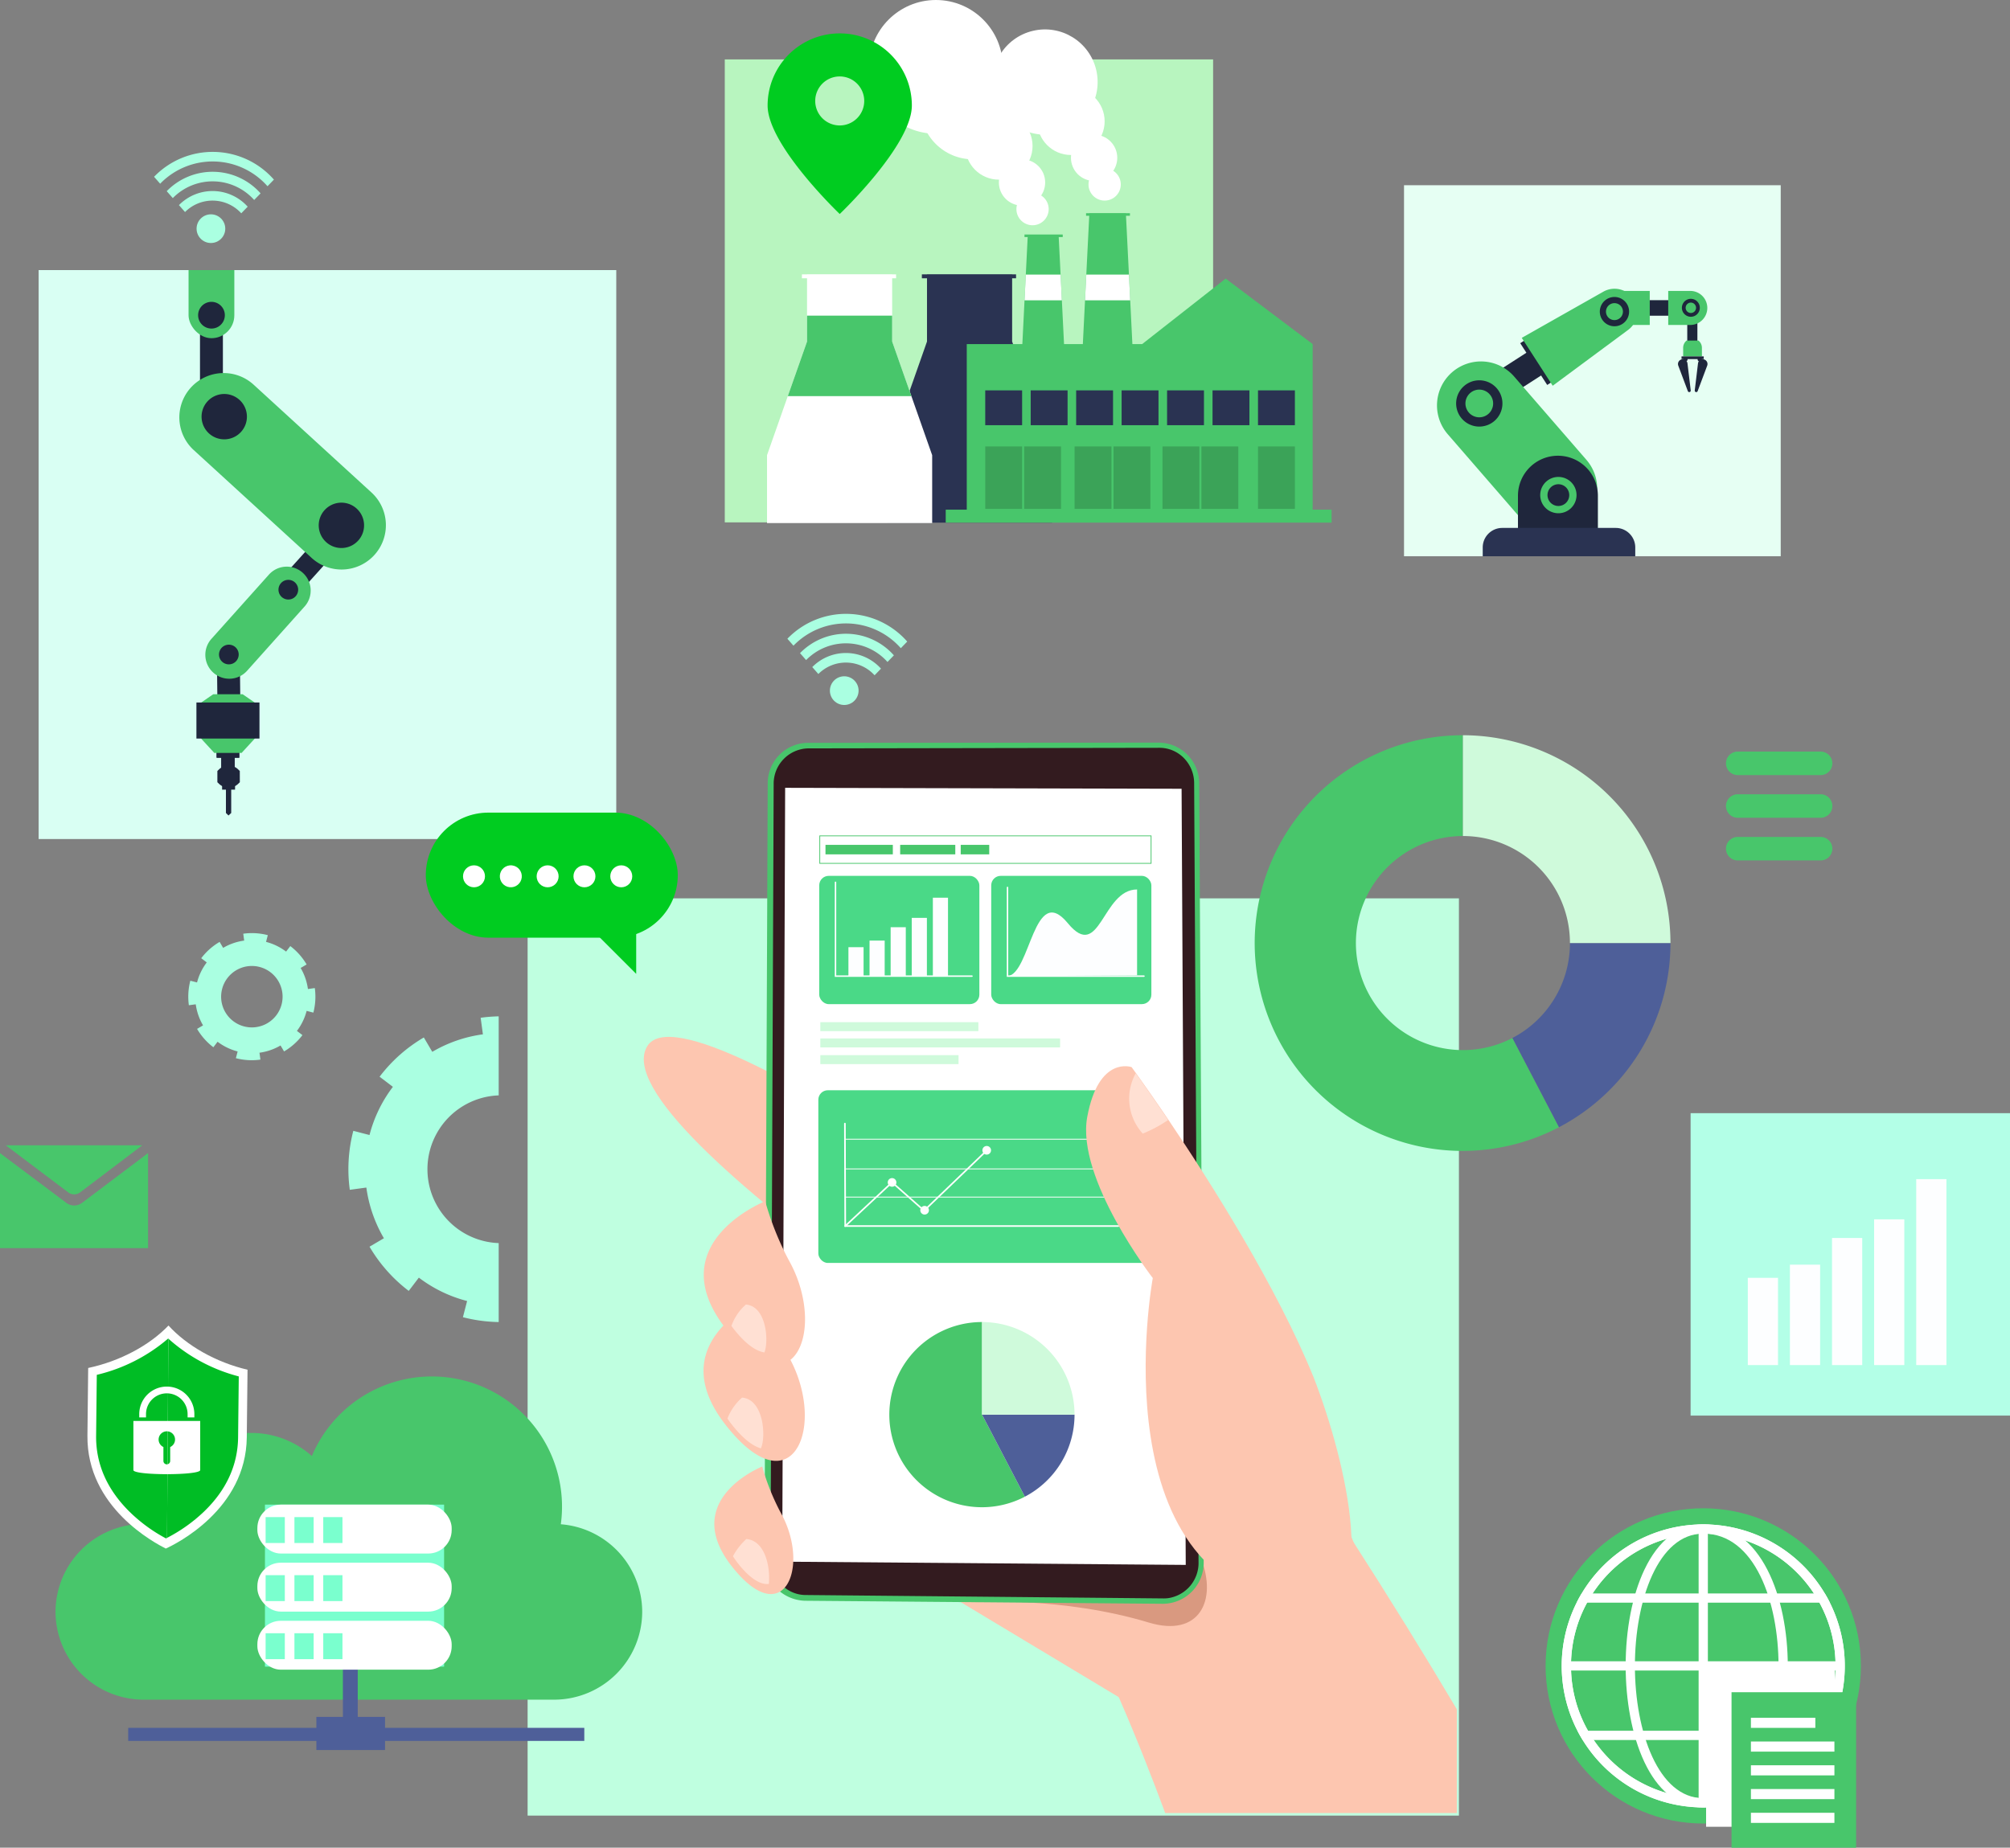<svg xmlns="http://www.w3.org/2000/svg" xmlns:xlink="http://www.w3.org/1999/xlink" width="564.468" height="519" viewBox="0 0 564.468 519">
  <rect x="0" y="0" width="564.468" height="519" fill="#808080" stroke="none"/>
  <defs>
    <clipPath id="clip-path">
      <rect id="Rectángulo_36617" data-name="Rectángulo 36617" width="260.48" height="333.383" fill="none"/>
    </clipPath>
    <clipPath id="clip-path-2">
      <rect id="Rectángulo_36625" data-name="Rectángulo 36625" width="105.79" height="104.215" fill="#e6fff3"/>
    </clipPath>
    <clipPath id="clip-path-3">
      <rect id="Rectángulo_36671" data-name="Rectángulo 36671" width="162.221" height="159.805" fill="none"/>
    </clipPath>
  </defs>
  <g id="Grupo_93863" data-name="Grupo 93863" transform="translate(-3529.792 -276.34)">
    <g id="Grupo_93985" data-name="Grupo 93985" transform="translate(3677.961 452.229)">
      <rect id="Rectángulo_36602" data-name="Rectángulo 36602" width="261.539" height="257.645" transform="translate(0 76.45)" fill="#bfffe0"/>
      <g id="Grupo_93984" data-name="Grupo 93984" transform="translate(0.464)">
        <g id="Grupo_93983" data-name="Grupo 93983" clip-path="url(#clip-path)">
          <g id="Grupo_93982" data-name="Grupo 93982" transform="translate(32.161 32.708)">
            <g id="Grupo_93981" data-name="Grupo 93981">
              <g id="Grupo_93968" data-name="Grupo 93968" transform="translate(38.832 124.887)">
                <g id="Grupo_93966" data-name="Grupo 93966">
                  <path id="Trazado_150420" data-name="Trazado 150420" d="M3903.691,673.605l33.354,83.093c-3.961,25.115-40.686,36-66.491,31.605l-93.194-56.04C3747.7,715.086,3817.62,582.047,3903.691,673.605Z" transform="translate(-3770.428 -641.728)" fill="#fdc6b0"/>
                </g>
                <path id="Trazado_150421" data-name="Trazado 150421" d="M3938.758,749.466c87.7,136.4,114.436,218.191,153.738,336.93,7.03,21.912-115.245,87.718-124.72,57.748-23.255-128.77-61.037-278.068-97.394-357.215Z" transform="translate(-3779.156 -651.134)" fill="#fdc6b0"/>
                <g id="Grupo_93967" data-name="Grupo 93967" transform="translate(48.779 75.017)">
                  <path id="Trazado_150422" data-name="Trazado 150422" d="M3829.5,765.449s24.3-1.594,48.586,5.731c14.175,4.275,19.322-6.212,14.641-18.054-7.324-18.525-28.973-34.928-49.956-27.283C3824.318,732.565,3818.335,760.064,3829.5,765.449Z" transform="translate(-3823.874 -723.921)" fill="#d99980"/>
                </g>
              </g>
              <path id="Trazado_150423" data-name="Trazado 150423" d="M3880.68,683.376S3741.237,577.6,3728.845,598.087c-14.194,23.464,133.125,114.552,133.125,114.552Z" transform="translate(-3727.881 -512.8)" fill="#fdc6b0"/>
              <g id="Grupo_93978" data-name="Grupo 93978" transform="translate(33.899)">
                <g id="Grupo_93976" data-name="Grupo 93976">
                  <g id="Grupo_93975" data-name="Grupo 93975">
                    <path id="Trazado_150424" data-name="Trazado 150424" d="M3876.961,746.783l-100.62-.851a11.7,11.7,0,0,1-11.318-11.982l.905-217.538a11.365,11.365,0,0,1,11.2-11.458l98.667-.061a11.443,11.443,0,0,1,11.306,11.5l1.259,218.549A11.513,11.513,0,0,1,3876.961,746.783Z" transform="translate(-3765.023 -504.893)" fill="#48c66b"/>
                    <path id="Trazado_150425" data-name="Trazado 150425" d="M3878.517,745.342a9.645,9.645,0,0,1-1.271.072l-100.589-.956c-5.4-.052-9.794-4.757-9.771-10.483l.875-217.3a9.912,9.912,0,0,1,9.665-10.029l98.661-.162c.154,0,.311,0,.464.01a9.59,9.59,0,0,1,6.531,3,10.072,10.072,0,0,1,2.762,6.925l1.234,218.771A9.99,9.99,0,0,1,3878.517,745.342Z" transform="translate(-3765.185 -505.032)" fill="#331b1f"/>
                    <path id="Trazado_150426" data-name="Trazado 150426" d="M3882.632,519.066l1.168,218.009-113.319-.91L3771.3,518.8Z" transform="translate(-3765.5 -506.107)" fill="#fff"/>
                    <g id="Grupo_93969" data-name="Grupo 93969" transform="translate(15.119 97.646)">
                      <rect id="Rectángulo_36603" data-name="Rectángulo 36603" width="93.526" height="48.506" rx="2.661" fill="#4ad987"/>
                      <path id="Trazado_150427" data-name="Trazado 150427" d="M3866.565,627.047h-76.7a.113.113,0,1,1,0-.226h76.7a.113.113,0,1,1,0,.226Z" transform="translate(-3782.3 -613.184)" fill="#fff"/>
                      <path id="Trazado_150428" data-name="Trazado 150428" d="M3866.565,644.863h-76.7a.113.113,0,1,1,0-.226h76.7a.113.113,0,1,1,0,.226Z" transform="translate(-3782.3 -614.74)" fill="#fff"/>
                      <path id="Trazado_150429" data-name="Trazado 150429" d="M3866.565,636.186h-76.7a.113.113,0,1,1,0-.225h76.7a.113.113,0,1,1,0,.225Z" transform="translate(-3782.3 -613.982)" fill="#fff"/>
                      <path id="Trazado_150430" data-name="Trazado 150430" d="M3866.545,651.12h-76.93l-.1-29a.227.227,0,0,1,.225-.227h0a.225.225,0,0,1,.225.225l.1,28.547h76.48a.226.226,0,1,1,0,.452Z" transform="translate(-3782.28 -612.754)" fill="#fff"/>
                      <path id="Trazado_150431" data-name="Trazado 150431" d="M3829.434,630.217l-17.449,16.772-8.993-7.955-13.3,12.422a.226.226,0,0,0,.309.33l13-12.141,9,7.959,17.437-16.76Z" transform="translate(-3782.289 -613.481)" fill="#fff"/>
                      <path id="Trazado_150432" data-name="Trazado 150432" d="M3805.37,640.128a1.211,1.211,0,1,1-1.211-1.211A1.211,1.211,0,0,1,3805.37,640.128Z" transform="translate(-3783.453 -614.241)" fill="#fff"/>
                      <path id="Trazado_150433" data-name="Trazado 150433" d="M3815.384,648.688a1.211,1.211,0,1,1-1.211-1.211A1.211,1.211,0,0,1,3815.384,648.688Z" transform="translate(-3784.327 -614.988)" fill="#fff"/>
                      <path id="Trazado_150434" data-name="Trazado 150434" d="M3834.494,630.241a1.211,1.211,0,1,1-1.21-1.211A1.211,1.211,0,0,1,3834.494,630.241Z" transform="translate(-3785.996 -613.377)" fill="#fff"/>
                    </g>
                    <g id="Grupo_93970" data-name="Grupo 93970" transform="translate(15.37 37.421)">
                      <rect id="Rectángulo_36604" data-name="Rectángulo 36604" width="44.972" height="36.033" rx="2.661" fill="#4ad987"/>
                      <path id="Trazado_150435" data-name="Trazado 150435" d="M3825.17,574.424h-38.523V547.863a.2.2,0,1,1,.41,0v26.15h38.113a.205.205,0,1,1,0,.411Z" transform="translate(-3782.281 -546.048)" fill="#fdfeff"/>
                      <rect id="Rectángulo_36605" data-name="Rectángulo 36605" width="4.253" height="8.133" transform="translate(8.201 20.038)" fill="#fdfeff"/>
                      <rect id="Rectángulo_36606" data-name="Rectángulo 36606" width="4.253" height="9.986" transform="translate(14.129 18.185)" fill="#fdfeff"/>
                      <rect id="Rectángulo_36607" data-name="Rectángulo 36607" width="4.253" height="13.744" transform="translate(20.057 14.427)" fill="#fdfeff"/>
                      <rect id="Rectángulo_36608" data-name="Rectángulo 36608" width="4.253" height="16.369" transform="translate(25.985 11.802)" fill="#fdfeff"/>
                      <rect id="Rectángulo_36609" data-name="Rectángulo 36609" width="4.253" height="22.032" transform="translate(31.913 6.14)" fill="#fdfeff"/>
                    </g>
                    <g id="Grupo_93972" data-name="Grupo 93972" transform="translate(63.673 37.421)">
                      <g id="Grupo_93971" data-name="Grupo 93971">
                        <rect id="Rectángulo_36610" data-name="Rectángulo 36610" width="44.972" height="36.033" rx="2.661" fill="#4ad987"/>
                        <path id="Trazado_150436" data-name="Trazado 150436" d="M3878.094,574.562h-38.524v-25.12a.205.205,0,0,1,.411,0v24.709h38.113a.205.205,0,0,1,0,.411Z" transform="translate(-3835.205 -546.186)" fill="#fdfeff"/>
                      </g>
                      <path id="Trazado_150437" data-name="Trazado 150437" d="M3839.8,574.431c6.454-.562,7.353-26.51,16.927-14.877,9.1,11.053,9.575-9.471,19.458-9.471V574.2Z" transform="translate(-3835.224 -546.259)" fill="#fdfeff"/>
                    </g>
                    <g id="Grupo_93973" data-name="Grupo 93973" transform="translate(15.415 26.077)">
                      <path id="Trazado_150438" data-name="Trazado 150438" d="M3875.174,541.41h-93.262v-7.945h93.262Zm-93.039-.224h92.814v-7.5h-92.814Z" transform="translate(-3781.912 -533.465)" fill="#48c66b"/>
                      <rect id="Rectángulo_36611" data-name="Rectángulo 36611" width="15.481" height="2.669" transform="translate(22.685 2.638)" fill="#48c66b"/>
                      <rect id="Rectángulo_36612" data-name="Rectángulo 36612" width="8.007" height="2.669" transform="translate(39.691 2.638)" fill="#48c66b"/>
                      <rect id="Rectángulo_36613" data-name="Rectángulo 36613" width="18.913" height="2.669" transform="translate(1.713 2.638)" fill="#48c66b"/>
                    </g>
                    <g id="Grupo_93974" data-name="Grupo 93974" transform="translate(15.679 78.521)">
                      <rect id="Rectángulo_36614" data-name="Rectángulo 36614" width="44.384" height="2.517" fill="#cffadb"/>
                      <rect id="Rectángulo_36615" data-name="Rectángulo 36615" width="38.817" height="2.517" transform="translate(0 9.266)" fill="#cffadb"/>
                      <rect id="Rectángulo_36616" data-name="Rectángulo 36616" width="67.338" height="2.517" transform="translate(0 4.576)" fill="#cffadb"/>
                    </g>
                  </g>
                </g>
                <g id="Grupo_93977" data-name="Grupo 93977" transform="translate(35.052 162.75)">
                  <path id="Trazado_150439" data-name="Trazado 150439" d="M3829.476,683.214h-.039a26.009,26.009,0,1,0,12.063,49.054l-12.024-23.045Z" transform="translate(-3803.428 -683.213)" fill="#48c66b"/>
                  <path id="Trazado_150440" data-name="Trazado 150440" d="M3843.992,734.755a26,26,0,0,0,13.946-23.045h-25.97Z" transform="translate(-3805.92 -685.701)" fill="#4e5f99"/>
                  <path id="Trazado_150441" data-name="Trazado 150441" d="M3831.968,683.214v26.008h25.97A26.009,26.009,0,0,0,3831.968,683.214Z" transform="translate(-3805.92 -683.213)" fill="#cffadb"/>
                </g>
              </g>
              <path id="Trazado_150442" data-name="Trazado 150442" d="M3926.817,756.331c-60.415-4.154-44.109-92.344-44.109-92.344s-21.615-27.93-18.408-45.264,12.459-13.987,12.459-13.987.513.7,1.447,2c1.753,2.451,5,7.048,9.1,13.111,11.667,17.287,30.187,46.5,40.583,72.056C3937.422,716.418,3946.548,757.682,3926.817,756.331Z" transform="translate(-3739.764 -513.588)" fill="#fdc6b0"/>
              <path id="Trazado_150443" data-name="Trazado 150443" d="M3888.174,619.774a37.15,37.15,0,0,1-7.127,3.826,14.6,14.6,0,0,1-1.971-16.938C3880.829,609.114,3884.08,613.711,3888.174,619.774Z" transform="translate(-3740.92 -513.779)" fill="#ffe0d3"/>
              <g id="Grupo_93979" data-name="Grupo 93979" transform="translate(16.78 155.826)">
                <path id="Trazado_150444" data-name="Trazado 150444" d="M3764.328,721.195c-3.318-.958-7.32-3.957-11.841-9.727q-.958-1.223-1.745-2.4c-15.077-22.4,12.774-33.441,12.774-33.441a84.124,84.124,0,0,0,6.584,16.493C3778.448,706.867,3774.8,724.224,3764.328,721.195Z" transform="translate(-3746.266 -675.626)" fill="#fdc6b0"/>
                <path id="Trazado_150445" data-name="Trazado 150445" d="M3763.012,720.729c-2.292-.663-5.058-2.735-8.183-6.722q-.661-.846-1.206-1.659a15.211,15.211,0,0,1,4.1-5.881C3763.87,706.968,3764.5,717.593,3763.012,720.729Z" transform="translate(-3746.909 -678.319)" fill="#ffe0d3"/>
              </g>
              <g id="Grupo_93980" data-name="Grupo 93980" transform="translate(19.812 203.34)">
                <path id="Trazado_150446" data-name="Trazado 150446" d="M3766.144,763.462c-2.961.377-6.966-1.772-11.706-7.823a29.9,29.9,0,0,1-1.878-2.673c-10.577-16.934,10.48-25.281,10.48-25.281a65.153,65.153,0,0,0,5.135,12.86C3773.978,750.806,3772.355,762.674,3766.144,763.462Z" transform="translate(-3749.589 -727.686)" fill="#fdc6b0"/>
                <path id="Trazado_150447" data-name="Trazado 150447" d="M3765.392,762.607c-2.2.28-5.167-1.313-8.683-5.8a22.152,22.152,0,0,1-1.393-1.983,18.488,18.488,0,0,1,3.761-4.829C3764.4,750.429,3765.866,757.957,3765.392,762.607Z" transform="translate(-3750.089 -729.634)" fill="#ffe0d3"/>
              </g>
              <path id="Trazado_150448" data-name="Trazado 150448" d="M3765.592,691.863c-3.533-.522-7.952-3.511-13.033-9.995-.316-.4-.614-.8-.9-1.193-16.919-23.2,11.931-34.643,11.931-34.643a83.982,83.982,0,0,0,6.584,16.488C3778.192,676.7,3775.143,693.283,3765.592,691.863Z" transform="translate(-3729.493 -517.216)" fill="#fdc6b0"/>
              <path id="Trazado_150449" data-name="Trazado 150449" d="M3764.117,691.281c-2.348-.347-5.286-2.334-8.664-6.644-.21-.266-.409-.531-.6-.794a14.126,14.126,0,0,1,4.061-6.016C3764.663,678.3,3765.391,687.978,3764.117,691.281Z" transform="translate(-3730.236 -519.992)" fill="#ffe0d3"/>
            </g>
          </g>
        </g>
      </g>
    </g>
    <g id="Grupo_93987" data-name="Grupo 93987" transform="translate(3750.913 448.768)">
      <circle id="Elipse_5291" data-name="Elipse 5291" cx="4.028" cy="4.028" r="4.028" transform="translate(11.939 17.536)" fill="#aaffe1"/>
      <g id="Grupo_93986" data-name="Grupo 93986" transform="translate(0 0)">
        <path id="Trazado_150450" data-name="Trazado 150450" d="M3773.776,474.2l-1.709-1.947a22.874,22.874,0,0,1,33.655.793l-1.8,1.861A20.519,20.519,0,0,0,3773.776,474.2Z" transform="translate(-3772.067 -465.263)" fill="#aaffe1"/>
        <path id="Trazado_150451" data-name="Trazado 150451" d="M3777.667,478.779l-1.71-1.947a17.987,17.987,0,0,1,26.36.615l-1.8,1.861A15.632,15.632,0,0,0,3777.667,478.779Z" transform="translate(-3772.406 -465.798)" fill="#aaffe1"/>
        <path id="Trazado_150452" data-name="Trazado 150452" d="M3781.433,483.208l-1.71-1.946a13.254,13.254,0,0,1,19.3.443l-1.8,1.86A10.9,10.9,0,0,0,3781.433,483.208Z" transform="translate(-3772.735 -466.315)" fill="#aaffe1"/>
      </g>
    </g>
    <g id="machine_Arm_02" data-name="machine Arm 02" transform="translate(3924.083 328.368)">
      <g id="Grupo_94002" data-name="Grupo 94002">
        <rect id="Rectángulo_36618" data-name="Rectángulo 36618" width="105.79" height="104.215" fill="#e6fff3"/>
        <g id="Grupo_94001" data-name="Grupo 94001" clip-path="url(#clip-path-2)">
          <g id="Grupo_94000" data-name="Grupo 94000" transform="translate(9.26 29.078)">
            <g id="Grupo_93989" data-name="Grupo 93989" transform="translate(67.677 5.394)">
              <rect id="Rectángulo_36619" data-name="Rectángulo 36619" width="2.846" height="13.185" transform="translate(2.605)" fill="#1f263c"/>
              <path id="Trazado_150453" data-name="Trazado 150453" d="M4051.993,381.152h-3.336a2.632,2.632,0,0,0-.968,2.046l.006,2.412,5.271-.01-.006-2.412A2.632,2.632,0,0,0,4051.993,381.152Z" transform="translate(-4046.239 -371.991)" fill="#48c66b"/>
              <path id="Trazado_150454" data-name="Trazado 150454" d="M4047.44,386.9h0a1.339,1.339,0,0,0-1.253,1.809l2.682,7.15a.419.419,0,0,0,.476.265h0a.42.42,0,0,0,.335-.463l-.912-7.582A1.338,1.338,0,0,0,4047.44,386.9Z" transform="translate(-4046.1 -372.493)" fill="#1f263c"/>
              <path id="Trazado_150455" data-name="Trazado 150455" d="M4053.5,386.9h0a1.339,1.339,0,0,1,1.253,1.809l-2.682,7.15a.419.419,0,0,1-.477.265h0a.421.421,0,0,1-.335-.463l.912-7.582A1.339,1.339,0,0,1,4053.5,386.9Z" transform="translate(-4046.551 -372.493)" fill="#1f263c"/>
              <g id="Grupo_93988" data-name="Grupo 93988" transform="translate(0.995 13.609)">
                <rect id="Rectángulo_36620" data-name="Rectángulo 36620" width="6.23" height="0.756" fill="#1f263c"/>
                <path id="Trazado_150456" data-name="Trazado 150456" d="M4048.932,386.882a.611.611,0,1,1-.611-.611A.611.611,0,0,1,4048.932,386.882Z" transform="translate(-4047.236 -386.047)" fill="#1f263c"/>
                <path id="Trazado_150457" data-name="Trazado 150457" d="M4053.354,386.882a.61.61,0,1,1-.61-.611A.61.61,0,0,1,4053.354,386.882Z" transform="translate(-4047.622 -386.047)" fill="#1f263c"/>
              </g>
            </g>
            <g id="Grupo_93991" data-name="Grupo 93991" transform="translate(46.179 0.614)">
              <rect id="Rectángulo_36621" data-name="Rectángulo 36621" width="13.57" height="4.366" transform="translate(11.918 2.596)" fill="#1f263c"/>
              <path id="Trazado_150458" data-name="Trazado 150458" d="M4036.116,375.436h-8.791a4.778,4.778,0,0,1-4.779-4.779h0a4.778,4.778,0,0,1,4.779-4.779h8.791Z" transform="translate(-4022.546 -365.878)" fill="#48c66b"/>
              <path id="Trazado_150459" data-name="Trazado 150459" d="M4049.3,375.436H4043.1v-9.558h6.194a4.779,4.779,0,0,1,4.78,4.779h0A4.779,4.779,0,0,1,4049.3,375.436Z" transform="translate(-4024.341 -365.878)" fill="#48c66b"/>
              <g id="Grupo_93990" data-name="Grupo 93990" transform="translate(22.592 2.218)">
                <path id="Trazado_150460" data-name="Trazado 150460" d="M4050.791,373.15a2.518,2.518,0,1,1,1.35-3.3A2.521,2.521,0,0,1,4050.791,373.15Zm-1.537-3.667a1.458,1.458,0,1,0,1.908.781A1.458,1.458,0,0,0,4049.254,369.483Z" transform="translate(-4047.299 -368.309)" fill="#1f263c"/>
              </g>
            </g>
            <g id="Grupo_93994" data-name="Grupo 93994" transform="translate(8.736)">
              <rect id="Rectángulo_36622" data-name="Rectángulo 36622" width="13.962" height="2.914" transform="translate(17.086 13.715) rotate(57.135)" fill="#1f263c"/>
              <path id="Trazado_150461" data-name="Trazado 150461" d="M3982.127,399.266h0a3.8,3.8,0,0,1,1.142-5.258l19.58-12.607,4.117,6.4-19.58,12.606A3.8,3.8,0,0,1,3982.127,399.266Z" transform="translate(-3981.521 -366.619)" fill="#1f263c"/>
              <g id="Grupo_93993" data-name="Grupo 93993" transform="translate(15.066)">
                <path id="Trazado_150462" data-name="Trazado 150462" d="M4006.718,392.454l21.183-15.686a6.411,6.411,0,0,0,1.561-8.643h0a6.41,6.41,0,0,0-8.531-2.089L3998.029,379Z" transform="translate(-3998.029 -365.205)" fill="#48c66b"/>
                <g id="Grupo_93992" data-name="Grupo 93992" transform="translate(21.922 2.315)">
                  <path id="Trazado_150463" data-name="Trazado 150463" d="M4028.4,375.3a4.112,4.112,0,1,1,1.209-5.689A4.117,4.117,0,0,1,4028.4,375.3Zm-3.537-5.446a2.381,2.381,0,1,0,3.294.7A2.383,2.383,0,0,0,4024.863,369.856Z" transform="translate(-4022.048 -367.741)" fill="#1f263c"/>
                </g>
              </g>
            </g>
            <g id="Grupo_93996" data-name="Grupo 93996" transform="translate(0 20.416)">
              <path id="Trazado_150464" data-name="Trazado 150464" d="M4012.681,432.653h0a12.352,12.352,0,0,1-17.425-1.24l-20.286-23.394a12.352,12.352,0,0,1,1.239-17.424h0a12.353,12.353,0,0,1,17.425,1.239l20.286,23.394A12.353,12.353,0,0,1,4012.681,432.653Z" transform="translate(-3971.949 -387.574)" fill="#48c66b"/>
              <g id="Grupo_93995" data-name="Grupo 93995" transform="translate(5.374 5.301)">
                <path id="Trazado_150465" data-name="Trazado 150465" d="M3980.08,394.972a6.5,6.5,0,1,0,9.173.653A6.5,6.5,0,0,0,3980.08,394.972Zm6.809,7.852a3.889,3.889,0,1,1,.39-5.486A3.89,3.89,0,0,1,3986.889,402.824Z" transform="translate(-3977.838 -393.381)" fill="#1f263c"/>
              </g>
            </g>
            <g id="Grupo_93999" data-name="Grupo 93999" transform="translate(5.804 46.905)">
              <g id="Grupo_93998" data-name="Grupo 93998" transform="translate(16.934)">
                <path id="Rectángulo_36623" data-name="Rectángulo 36623" d="M11.223,0h0A11.223,11.223,0,0,1,22.446,11.223v9.629a0,0,0,0,1,0,0H0a0,0,0,0,1,0,0V11.223A11.223,11.223,0,0,1,11.223,0Z" fill="#1f263c"/>
                <g id="Grupo_93997" data-name="Grupo 93997" transform="translate(6.244 5.955)">
                  <path id="Trazado_150466" data-name="Trazado 150466" d="M4005.465,424.37a5.1,5.1,0,1,0,7.2.512A5.1,5.1,0,0,0,4005.465,424.37Zm5.344,6.163a3.053,3.053,0,1,1,.307-4.307A3.053,3.053,0,0,1,4010.808,430.533Z" transform="translate(-4003.704 -423.121)" fill="#48c66b"/>
                </g>
              </g>
              <path id="Trazado_150467" data-name="Trazado 150467" d="M4028.858,450.3H3986.02v-6a5.484,5.484,0,0,1,5.484-5.484h31.869a5.484,5.484,0,0,1,5.484,5.484Z" transform="translate(-3978.982 -418.538)" fill="#2a3352"/>
              <rect id="Rectángulo_36624" data-name="Rectángulo 36624" width="56.845" height="11.48" transform="translate(0 28.249)" fill="#1f263c"/>
            </g>
          </g>
        </g>
      </g>
    </g>
    <g id="data_02" data-name="data 02" transform="translate(3882.155 482.858)">
      <g id="Grupo_94003" data-name="Grupo 94003" transform="translate(132.341 4.596)">
        <path id="Trazado_150468" data-name="Trazado 150468" d="M4087.443,514.252h-23.278a3.3,3.3,0,0,1-3.3-3.3h0a3.3,3.3,0,0,1,3.3-3.3h23.278a3.3,3.3,0,0,1,3.3,3.3h0A3.3,3.3,0,0,1,4087.443,514.252Z" transform="translate(-4060.865 -507.651)" fill="#48c66b"/>
        <path id="Trazado_150469" data-name="Trazado 150469" d="M4087.443,527.385h-23.278a3.3,3.3,0,0,1-3.3-3.3h0a3.3,3.3,0,0,1,3.3-3.3h23.278a3.3,3.3,0,0,1,3.3,3.3h0A3.3,3.3,0,0,1,4087.443,527.385Z" transform="translate(-4060.865 -508.798)" fill="#48c66b"/>
        <path id="Trazado_150470" data-name="Trazado 150470" d="M4087.443,540.518h-23.278a3.3,3.3,0,0,1-3.3-3.3h0a3.3,3.3,0,0,1,3.3-3.3h23.278a3.3,3.3,0,0,1,3.3,3.3h0A3.3,3.3,0,0,1,4087.443,540.518Z" transform="translate(-4060.865 -509.944)" fill="#48c66b"/>
      </g>
      <g id="Grupo_94004" data-name="Grupo 94004" transform="translate(0 0)">
        <path id="Trazado_150471" data-name="Trazado 150471" d="M4001.314,612.719a58.38,58.38,0,1,1-27.074-110.1h.089v28.313a30.063,30.063,0,1,0,13.907,56.723Z" transform="translate(-3915.864 -502.615)" fill="#48c66b"/>
        <path id="Trazado_150472" data-name="Trazado 150472" d="M4039.54,566.576a58.372,58.372,0,0,1-31.3,51.728l-13.078-25.068a30.061,30.061,0,0,0,16.154-26.66Z" transform="translate(-3922.788 -508.2)" fill="#4e5f99"/>
        <path id="Trazado_150473" data-name="Trazado 150473" d="M4038.209,560.991h-28.227a30.061,30.061,0,0,0-30.061-30.063V502.615A58.377,58.377,0,0,1,4038.209,560.991Z" transform="translate(-3921.457 -502.615)" fill="#cffadb"/>
      </g>
    </g>
    <g id="data" transform="translate(4004.564 589.02)">
      <rect id="Rectángulo_36626" data-name="Rectángulo 36626" width="89.696" height="84.946" fill="#b3ffe7"/>
      <rect id="Rectángulo_36627" data-name="Rectángulo 36627" width="8.482" height="24.51" transform="translate(16.066 46.247)" fill="#fdfeff"/>
      <rect id="Rectángulo_36628" data-name="Rectángulo 36628" width="8.482" height="28.206" transform="translate(27.89 42.551)" fill="#fdfeff"/>
      <rect id="Rectángulo_36629" data-name="Rectángulo 36629" width="8.482" height="35.701" transform="translate(39.713 35.056)" fill="#fdfeff"/>
      <rect id="Rectángulo_36630" data-name="Rectángulo 36630" width="8.482" height="40.937" transform="translate(51.536 29.82)" fill="#fdfeff"/>
      <rect id="Rectángulo_36631" data-name="Rectángulo 36631" width="8.482" height="52.231" transform="translate(63.36 18.526)" fill="#fdfeff"/>
    </g>
    <g id="world" transform="translate(3963.843 700.003)">
      <g id="Grupo_94008" data-name="Grupo 94008">
        <circle id="Elipse_5292" data-name="Elipse 5292" cx="44.272" cy="44.272" r="44.272" fill="#48c66b"/>
        <g id="Grupo_94007" data-name="Grupo 94007" transform="translate(4.524 4.524)">
          <g id="Grupo_94005" data-name="Grupo 94005" transform="translate(0 0.001)">
            <path id="Trazado_150474" data-name="Trazado 150474" d="M4085.626,767.481q-.664-1.327-1.425-2.6a39.762,39.762,0,0,0-33.75-19.393c-.129,0-.254,0-.382,0-.107,0-.214,0-.32,0a39.757,39.757,0,0,0-33.809,19.393q-.764,1.268-1.424,2.6a39.7,39.7,0,0,0,.232,35.974q.686,1.327,1.469,2.6a39.76,39.76,0,0,0,33.5,18.932c.116,0,.235,0,.35,0s.253,0,.382,0a39.75,39.75,0,0,0,33.47-18.932q.782-1.268,1.473-2.6a39.706,39.706,0,0,0,.232-35.974Zm-3.185,35.974q-.75,1.331-1.607,2.6a37.321,37.321,0,0,1-18.927,14.406h0a36.833,36.833,0,0,1-10.536,1.909c-.317.012-.638.021-.961.021-.113,0-.225,0-.339,0-.1,0-.2,0-.293,0-.335,0-.671-.009-1-.021a36.849,36.849,0,0,1-9.064-1.446,37.326,37.326,0,0,1-20.4-14.87q-.855-1.264-1.607-2.6a36.861,36.861,0,0,1-4.757-16.919c-.018-.43-.025-.863-.025-1.3s.006-.866.025-1.3a36.869,36.869,0,0,1,4.5-16.458q.728-1.332,1.562-2.6a37.08,37.08,0,0,1,29.771-16.776c.332-.012.668-.021,1-.021.1,0,.2,0,.293,0,.113,0,.225,0,.339,0,.323,0,.644.009.961.021a36.833,36.833,0,0,1,10.536,1.909h0a37.307,37.307,0,0,1,19.231,14.867q.833,1.262,1.562,2.6a36.882,36.882,0,0,1,4.5,16.458c.018.43.025.863.025,1.3s-.006.87-.025,1.3A36.859,36.859,0,0,1,4082.442,803.455Z" transform="translate(-4010.323 -745.49)" fill="#fff"/>
            <rect id="Rectángulo_36632" data-name="Rectángulo 36632" width="76.901" height="2.595" transform="translate(1.297 38.45)" fill="#fff"/>
            <path id="Trazado_150475" data-name="Trazado 150475" d="M4086.027,769.337h-71.109q.662-1.327,1.424-2.6H4084.6Q4085.362,768.009,4086.027,769.337Z" transform="translate(-4010.724 -747.345)" fill="#fff"/>
            <path id="Trazado_150476" data-name="Trazado 150476" d="M4085.818,809q-.691,1.327-1.473,2.6h-67.7q-.782-1.268-1.469-2.6Z" transform="translate(-4010.746 -751.035)" fill="#fff"/>
          </g>
          <g id="Grupo_94006" data-name="Grupo 94006">
            <path id="Trazado_150477" data-name="Trazado 150477" d="M4085.626,767.481q-.664-1.327-1.425-2.6a39.762,39.762,0,0,0-33.75-19.393c-.129,0-.254,0-.382,0-.107,0-.214,0-.32,0a39.757,39.757,0,0,0-33.809,19.393q-.764,1.268-1.424,2.6a39.7,39.7,0,0,0,.232,35.974q.686,1.327,1.469,2.6a39.76,39.76,0,0,0,33.5,18.932c.116,0,.235,0,.35,0s.253,0,.382,0a39.75,39.75,0,0,0,33.47-18.932q.782-1.268,1.473-2.6a39.706,39.706,0,0,0,.232-35.974Zm-3.185,35.974q-.75,1.331-1.607,2.6a37.321,37.321,0,0,1-18.927,14.406h0a36.833,36.833,0,0,1-10.536,1.909c-.317.012-.638.021-.961.021-.113,0-.225,0-.339,0-.1,0-.2,0-.293,0-.335,0-.671-.009-1-.021a36.849,36.849,0,0,1-9.064-1.446,37.326,37.326,0,0,1-20.4-14.87q-.855-1.264-1.607-2.6a36.861,36.861,0,0,1-4.757-16.919c-.018-.43-.025-.863-.025-1.3s.006-.866.025-1.3a36.869,36.869,0,0,1,4.5-16.458q.728-1.332,1.562-2.6a37.08,37.08,0,0,1,29.771-16.776c.332-.012.668-.021,1-.021.1,0,.2,0,.293,0,.113,0,.225,0,.339,0,.323,0,.644.009.961.021a36.833,36.833,0,0,1,10.536,1.909h0a37.307,37.307,0,0,1,19.231,14.867q.833,1.262,1.562,2.6a36.882,36.882,0,0,1,4.5,16.458c.018.43.025.863.025,1.3s-.006.87-.025,1.3A36.859,36.859,0,0,1,4082.442,803.455Z" transform="translate(-4010.323 -745.489)" fill="#fff"/>
            <rect id="Rectángulo_36633" data-name="Rectángulo 36633" width="2.596" height="76.901" transform="translate(38.45 1.298)" fill="#fff"/>
            <path id="Trazado_150478" data-name="Trazado 150478" d="M4030,785.237c0-10.261,1.864-19.847,5.248-26.991,3.953-8.346,9.673-12.757,16.541-12.757v2.595c-12.6,0-19.193,18.691-19.193,37.154s6.592,37.152,19.193,37.152v2.6C4036.819,824.985,4030,804.38,4030,785.237Z" transform="translate(-4012.041 -745.489)" fill="#fff"/>
            <path id="Trazado_150479" data-name="Trazado 150479" d="M4053.873,824.985v-2.6c14.527,0,21.144-19.259,21.144-37.152s-6.617-37.154-21.144-37.154v-2.595c16.311,0,23.74,20.6,23.74,39.748S4070.184,824.985,4053.873,824.985Z" transform="translate(-4014.125 -745.489)" fill="#fff"/>
          </g>
        </g>
      </g>
      <g id="Grupo_94011" data-name="Grupo 94011" transform="translate(45.075 44.626)">
        <g id="Grupo_94009" data-name="Grupo 94009">
          <path id="Trazado_150480" data-name="Trazado 150480" d="M4090.9,834.262h-36.149V789.428H4090.9Z" transform="translate(-4054.754 -789.428)" fill="#fff"/>
        </g>
        <g id="Grupo_94010" data-name="Grupo 94010" transform="translate(7.141 7.043)">
          <rect id="Rectángulo_36634" data-name="Rectángulo 36634" width="34.984" height="43.668" transform="translate(34.984 43.668) rotate(180)" fill="#48c66b"/>
          <rect id="Rectángulo_36635" data-name="Rectángulo 36635" width="18.096" height="2.84" transform="translate(23.538 10.009) rotate(180)" fill="#fff"/>
          <rect id="Rectángulo_36636" data-name="Rectángulo 36636" width="23.448" height="2.84" transform="translate(28.89 16.682) rotate(180)" fill="#fff"/>
          <rect id="Rectángulo_36637" data-name="Rectángulo 36637" width="23.448" height="2.84" transform="translate(28.89 23.355) rotate(180)" fill="#fff"/>
          <rect id="Rectángulo_36638" data-name="Rectángulo 36638" width="23.448" height="2.84" transform="translate(28.89 30.027) rotate(180)" fill="#fff"/>
          <rect id="Rectángulo_36639" data-name="Rectángulo 36639" width="23.448" height="2.84" transform="translate(28.89 36.7) rotate(180)" fill="#fff"/>
        </g>
      </g>
    </g>
    <g id="factory" transform="translate(3733.332 276.34)">
      <g id="Grupo_94018" data-name="Grupo 94018" transform="translate(0 16.685)">
        <rect id="Rectángulo_36640" data-name="Rectángulo 36640" width="137.136" height="130.043" fill="#b8f5bf"/>
        <g id="Grupo_94017" data-name="Grupo 94017" transform="translate(11.867 43.199)">
          <g id="Grupo_94012" data-name="Grupo 94012" transform="translate(33.689 17.179)">
            <path id="Trazado_150481" data-name="Trazado 150481" d="M3849.09,430.522V411.571l-11.233-31.924V360.854H3813.95v18.794l-11.233,31.924v18.951Z" transform="translate(-3802.717 -360.782)" fill="#2a3352"/>
            <rect id="Rectángulo_36641" data-name="Rectángulo 36641" width="26.451" height="1.104" transform="translate(9.793)" fill="#2a3352"/>
          </g>
          <g id="Grupo_94014" data-name="Grupo 94014" transform="translate(56.088)">
            <g id="Grupo_94013" data-name="Grupo 94013">
              <path id="Trazado_150482" data-name="Trazado 150482" d="M3924.4,427.731v-47.26l-24.432-18.4-23.447,18.4h-49.26v47.26Z" transform="translate(-3827.26 -343.709)" fill="#48c66b"/>
              <rect id="Rectángulo_36642" data-name="Rectángulo 36642" width="10.358" height="9.779" transform="translate(5.188 49.767)" fill="#2a3352"/>
              <rect id="Rectángulo_36643" data-name="Rectángulo 36643" width="10.358" height="9.779" transform="translate(17.955 49.767)" fill="#2a3352"/>
              <rect id="Rectángulo_36644" data-name="Rectángulo 36644" width="10.358" height="17.536" transform="translate(5.188 65.522)" fill="#3ba358"/>
              <rect id="Rectángulo_36645" data-name="Rectángulo 36645" width="10.358" height="17.536" transform="translate(16.116 65.522)" fill="#3ba358"/>
              <rect id="Rectángulo_36646" data-name="Rectángulo 36646" width="10.358" height="17.536" transform="translate(30.277 65.522)" fill="#3ba358"/>
              <rect id="Rectángulo_36647" data-name="Rectángulo 36647" width="10.358" height="17.536" transform="translate(41.205 65.522)" fill="#3ba358"/>
              <rect id="Rectángulo_36648" data-name="Rectángulo 36648" width="10.358" height="17.536" transform="translate(54.972 65.522)" fill="#3ba358"/>
              <rect id="Rectángulo_36649" data-name="Rectángulo 36649" width="10.358" height="17.536" transform="translate(65.9 65.522)" fill="#3ba358"/>
              <rect id="Rectángulo_36650" data-name="Rectángulo 36650" width="10.358" height="17.536" transform="translate(81.794 65.522)" fill="#3ba358"/>
              <rect id="Rectángulo_36651" data-name="Rectángulo 36651" width="10.358" height="9.779" transform="translate(30.722 49.767)" fill="#2a3352"/>
              <rect id="Rectángulo_36652" data-name="Rectángulo 36652" width="10.358" height="9.779" transform="translate(43.489 49.767)" fill="#2a3352"/>
              <rect id="Rectángulo_36653" data-name="Rectángulo 36653" width="10.358" height="9.779" transform="translate(56.256 49.767)" fill="#2a3352"/>
              <rect id="Rectángulo_36654" data-name="Rectángulo 36654" width="10.358" height="9.779" transform="translate(69.023 49.767)" fill="#2a3352"/>
              <rect id="Rectángulo_36655" data-name="Rectángulo 36655" width="10.358" height="9.779" transform="translate(81.79 49.767)" fill="#2a3352"/>
              <path id="Trazado_150483" data-name="Trazado 150483" d="M3876.98,380.7h-14.11l.71-14.269.36-7.226L3864.8,342h10.256l.856,17.207.36,7.226Z" transform="translate(-3830.369 -341.956)" fill="#48c66b"/>
              <path id="Trazado_150484" data-name="Trazado 150484" d="M3856.162,381.277h-11.905l.71-14.269.36-7.226.556-11.164h8.654l.556,11.164.36,7.226Z" transform="translate(-3828.744 -342.534)" fill="#48c66b"/>
              <rect id="Rectángulo_36656" data-name="Rectángulo 36656" width="12.323" height="0.722" transform="translate(33.505)" fill="#48c66b"/>
            </g>
            <rect id="Rectángulo_36657" data-name="Rectángulo 36657" width="10.738" height="0.722" transform="translate(16.213 5.985)" fill="#48c66b"/>
          </g>
          <rect id="Rectángulo_36658" data-name="Rectángulo 36658" width="108.369" height="3.642" transform="translate(50.178 83.277)" fill="#48c66b"/>
          <g id="Grupo_94016" data-name="Grupo 94016" transform="translate(0 17.179)">
            <g id="Grupo_94015" data-name="Grupo 94015">
              <path id="Trazado_150485" data-name="Trazado 150485" d="M3812.18,430.642V411.571l-5.835-16.586-5.4-15.337V360.853h-23.908v18.795l-5.4,15.337-5.835,16.586v19.071Z" transform="translate(-3765.805 -360.781)" fill="#fff"/>
              <rect id="Rectángulo_36659" data-name="Rectángulo 36659" width="26.451" height="1.104" transform="translate(9.793)" fill="#fff"/>
            </g>
            <path id="Trazado_150486" data-name="Trazado 150486" d="M3806.9,396.087h-34.7l5.4-15.337v-7.274H3801.5v7.274Z" transform="translate(-3766.364 -361.884)" fill="#48c66b"/>
          </g>
          <path id="Trazado_150487" data-name="Trazado 150487" d="M3855.16,360.85l.36,7.226h-10.485l.36-7.226Z" transform="translate(-3772.723 -343.602)" fill="#fff"/>
          <path id="Trazado_150488" data-name="Trazado 150488" d="M3876.338,368.076h-12.69l.36-7.226h11.969Z" transform="translate(-3774.348 -343.602)" fill="#fff"/>
        </g>
      </g>
      <g id="Grupo_94019" data-name="Grupo 94019" transform="translate(72.15 5.267)">
        <circle id="Elipse_5293" data-name="Elipse 5293" cx="4.532" cy="4.532" r="4.532" transform="translate(29.994 42.013)" fill="#fff"/>
        <circle id="Elipse_5294" data-name="Elipse 5294" cx="6.502" cy="6.502" r="6.502" transform="translate(23.074 42.576) rotate(-67.5)" fill="#fff"/>
        <circle id="Elipse_5295" data-name="Elipse 5295" cx="9.458" cy="9.458" r="9.458" transform="translate(15.61 19.354)" fill="#fff"/>
        <circle id="Elipse_5296" data-name="Elipse 5296" cx="14.778" cy="14.778" r="14.778" transform="translate(0 6.79) rotate(-13.283)" fill="#fff"/>
      </g>
      <g id="Grupo_94020" data-name="Grupo 94020" transform="translate(40.511)">
        <circle id="Elipse_5297" data-name="Elipse 5297" cx="4.532" cy="4.532" r="4.532" transform="translate(41.388 54.206)" fill="#fff"/>
        <circle id="Elipse_5298" data-name="Elipse 5298" cx="6.502" cy="6.502" r="6.502" transform="translate(36.462 44.748)" fill="#fff"/>
        <circle id="Elipse_5299" data-name="Elipse 5299" cx="9.458" cy="9.458" r="9.458" transform="translate(27.004 31.547)" fill="#fff"/>
        <circle id="Elipse_5300" data-name="Elipse 5300" cx="14.778" cy="14.778" r="14.778" transform="translate(14.394 15.193)" fill="#fff"/>
        <circle id="Elipse_5301" data-name="Elipse 5301" cx="18.783" cy="18.783" r="18.783" fill="#fff"/>
      </g>
      <path id="Trazado_150489" data-name="Trazado 150489" d="M3786.235,286.617a20.252,20.252,0,0,0-20.253,20.253c0,11.185,20.253,30.478,20.253,30.478s20.254-19.293,20.254-30.478A20.253,20.253,0,0,0,3786.235,286.617Zm0,25.856a6.882,6.882,0,1,1,6.881-6.882A6.881,6.881,0,0,1,3786.235,312.473Z" transform="translate(-3753.954 -277.237)" fill="#00cc20"/>
    </g>
    <g id="machine_Arm_01" data-name="machine Arm 01" transform="translate(3540.639 319.005)">
      <g id="Grupo_94041" data-name="Grupo 94041" transform="translate(0 33.201)">
        <g id="Grupo_94040" data-name="Grupo 94040" clip-path="url(#clip-path-3)">
          <rect id="Rectángulo_36660" data-name="Rectángulo 36660" width="162.221" height="159.805" fill="#d9fff3"/>
          <g id="Grupo_94039" data-name="Grupo 94039" transform="translate(22.124 -19.61)">
            <rect id="Rectángulo_36661" data-name="Rectángulo 36661" width="53.699" height="19.169" rx="9.585" fill="#48c66b"/>
            <rect id="Rectángulo_36662" data-name="Rectángulo 36662" width="6.433" height="28.71" transform="translate(23.192 31.044)" fill="#1f263c"/>
            <rect id="Rectángulo_36663" data-name="Rectángulo 36663" width="28.71" height="6.433" transform="translate(39.797 113.117) rotate(-47.957)" fill="#1f263c"/>
            <rect id="Rectángulo_36664" data-name="Rectángulo 36664" width="6.433" height="19.282" transform="translate(27.903 124.361) rotate(-0.621)" fill="#1f263c"/>
            <rect id="Rectángulo_36665" data-name="Rectángulo 36665" width="12.852" height="33.647" rx="6.426" transform="translate(19.983 5.092)" fill="#48c66b"/>
            <g id="Grupo_94021" data-name="Grupo 94021" transform="translate(22.666 28.528)">
              <path id="Trazado_150490" data-name="Trazado 150490" d="M3593.017,369.542a3.752,3.752,0,1,0,4.932,1.958A3.756,3.756,0,0,0,3593.017,369.542Z" transform="translate(-3590.752 -369.234)" fill="#1f263c"/>
            </g>
            <g id="Grupo_94024" data-name="Grupo 94024" transform="translate(4.665 4.486)">
              <g id="Grupo_94022" data-name="Grupo 94022">
                <path id="Trazado_150491" data-name="Trazado 150491" d="M3574.036,343.274a4.9,4.9,0,1,0,6.415,2.626A4.907,4.907,0,0,0,3574.036,343.274Z" transform="translate(-3571.029 -342.892)" fill="#1f263c"/>
              </g>
              <g id="Grupo_94023" data-name="Grupo 94023" transform="translate(34.546 0.241)">
                <path id="Trazado_150492" data-name="Trazado 150492" d="M3611.839,343.558a4.9,4.9,0,1,0,6.443,2.557A4.908,4.908,0,0,0,3611.839,343.558Z" transform="translate(-3608.88 -343.157)" fill="#1f263c"/>
              </g>
            </g>
            <g id="Grupo_94028" data-name="Grupo 94028" transform="translate(17.396 48.531)">
              <path id="Trazado_150493" data-name="Trazado 150493" d="M3622.123,443.073l-33.1-30.282a12.452,12.452,0,0,1-.781-17.593h0a12.452,12.452,0,0,1,17.593-.781l33.1,30.282a12.453,12.453,0,0,1,.781,17.593h0A12.452,12.452,0,0,1,3622.123,443.073Z" transform="translate(-3584.978 -391.151)" fill="#48c66b"/>
              <g id="Grupo_94027" data-name="Grupo 94027" transform="translate(6.24 5.88)">
                <g id="Grupo_94025" data-name="Grupo 94025">
                  <path id="Trazado_150494" data-name="Trazado 150494" d="M3600.331,397.967a6.368,6.368,0,1,0,3.847,8.143A6.374,6.374,0,0,0,3600.331,397.967Z" transform="translate(-3591.815 -397.593)" fill="#1f263c"/>
                </g>
                <g id="Grupo_94026" data-name="Grupo 94026" transform="translate(32.902 30.527)">
                  <path id="Trazado_150495" data-name="Trazado 150495" d="M3636.317,431.392a6.369,6.369,0,1,0,3.933,8.1A6.375,6.375,0,0,0,3636.317,431.392Z" transform="translate(-3627.864 -431.041)" fill="#1f263c"/>
                </g>
              </g>
            </g>
            <g id="Grupo_94033" data-name="Grupo 94033" transform="translate(24.688 102.909)">
              <path id="Trazado_150496" data-name="Trazado 150496" d="M3620.841,461.933,3604.7,479.978a6.722,6.722,0,0,1-9.49.527h0a6.721,6.721,0,0,1-.527-9.49l16.145-18.044a6.72,6.72,0,0,1,9.49-.528h0A6.721,6.721,0,0,1,3620.841,461.933Z" transform="translate(-3592.967 -450.731)" fill="#48c66b"/>
              <g id="Grupo_94030" data-name="Grupo 94030" transform="translate(3.845 21.919)">
                <g id="Grupo_94029" data-name="Grupo 94029">
                  <path id="Trazado_150497" data-name="Trazado 150497" d="M3597.332,476.607a2.764,2.764,0,1,0,3.516-1.709A2.768,2.768,0,0,0,3597.332,476.607Z" transform="translate(-3597.18 -474.746)" fill="#1f263c"/>
                </g>
              </g>
              <g id="Grupo_94032" data-name="Grupo 94032" transform="translate(20.547 3.709)">
                <g id="Grupo_94031" data-name="Grupo 94031">
                  <path id="Trazado_150498" data-name="Trazado 150498" d="M3615.631,456.656a2.764,2.764,0,1,0,3.516-1.709A2.766,2.766,0,0,0,3615.631,456.656Z" transform="translate(-3615.479 -454.795)" fill="#1f263c"/>
                </g>
              </g>
            </g>
            <g id="Grupo_94038" data-name="Grupo 94038" transform="translate(22.192 138.743)">
              <g id="Grupo_94035" data-name="Grupo 94035" transform="translate(5.673 15.163)">
                <rect id="Rectángulo_36666" data-name="Rectángulo 36666" width="6.358" height="2.67" fill="#1f263c"/>
                <rect id="Rectángulo_36667" data-name="Rectángulo 36667" width="3.822" height="3.991" transform="translate(1.268 1.532)" fill="#1f263c"/>
                <rect id="Rectángulo_36668" data-name="Rectángulo 36668" width="6.358" height="2.67" fill="#1f263c"/>
                <g id="Grupo_94034" data-name="Grupo 94034" transform="translate(0.2 4.852)">
                  <path id="Trazado_150499" data-name="Trazado 150499" d="M3602.974,513.472h0l0,0v0h0l-.473-.459a3.838,3.838,0,0,0-2.676-1.085h0a3.838,3.838,0,0,0-2.675,1.085l-.473.459h0v0l0,0h0v3.16h0l.483.462a3.841,3.841,0,0,0,2.653,1.064h.033a3.843,3.843,0,0,0,2.654-1.064l.483-.462h0Z" transform="translate(-3596.668 -511.923)" fill="#1f263c"/>
                  <rect id="Rectángulo_36669" data-name="Rectángulo 36669" width="3.637" height="2.552" transform="translate(1.337 4.24)" fill="#1f263c"/>
                </g>
                <path id="Trazado_150500" data-name="Trazado 150500" d="M3599.31,514.606v10.9l.719.7.763-.7v-10.9Z" transform="translate(-3596.698 -507.305)" fill="#1f263c"/>
              </g>
              <g id="Grupo_94036" data-name="Grupo 94036" transform="translate(1.076 12.198)">
                <path id="Trazado_150501" data-name="Trazado 150501" d="M3603.027,507.645h-7.678l-3.937-4.287h15.552Z" transform="translate(-3591.412 -503.358)" fill="#48c66b"/>
              </g>
              <g id="Grupo_94037" data-name="Grupo 94037" transform="translate(0.507)">
                <path id="Trazado_150502" data-name="Trazado 150502" d="M3595.013,489.993h8.24l4.225,2.913h-16.69Z" transform="translate(-3590.788 -489.993)" fill="#48c66b"/>
              </g>
              <rect id="Rectángulo_36670" data-name="Rectángulo 36670" width="17.704" height="10.128" transform="translate(0 2.323)" fill="#1f263c"/>
            </g>
          </g>
        </g>
      </g>
      <g id="Grupo_94043" data-name="Grupo 94043" transform="translate(32.421)">
        <circle id="Elipse_5302" data-name="Elipse 5302" cx="4.028" cy="4.028" r="4.028" transform="translate(11.938 17.536)" fill="#aaffe1"/>
        <g id="Grupo_94042" data-name="Grupo 94042">
          <path id="Trazado_150503" data-name="Trazado 150503" d="M3578.908,332.026l-1.709-1.947a22.873,22.873,0,0,1,33.654.793l-1.8,1.861A20.519,20.519,0,0,0,3578.908,332.026Z" transform="translate(-3577.199 -323.086)" fill="#aaffe1"/>
          <path id="Trazado_150504" data-name="Trazado 150504" d="M3582.8,336.6l-1.709-1.947a17.986,17.986,0,0,1,26.359.615l-1.8,1.861A15.633,15.633,0,0,0,3582.8,336.6Z" transform="translate(-3577.539 -323.621)" fill="#aaffe1"/>
          <path id="Trazado_150505" data-name="Trazado 150505" d="M3586.564,341.031l-1.709-1.946a13.254,13.254,0,0,1,19.3.443l-1.8,1.86A10.9,10.9,0,0,0,3586.564,341.031Z" transform="translate(-3577.867 -324.138)" fill="#aaffe1"/>
        </g>
      </g>
    </g>
    <g id="cloud" transform="translate(3545.383 648.664)">
      <g id="Grupo_94051" data-name="Grupo 94051" transform="translate(0 14.308)">
        <g id="cloud-2" data-name="cloud">
          <path id="Trazado_150506" data-name="Trazado 150506" d="M3688.778,741.479a36.565,36.565,0,0,0-69.917-19.168,25.532,25.532,0,0,0-42.536,19.076h-4.77a24.752,24.752,0,0,0-24.681,24.68h0a24.753,24.753,0,0,0,24.681,24.68h115.4a24.753,24.753,0,0,0,24.68-24.68h0A24.745,24.745,0,0,0,3688.778,741.479Z" transform="translate(-3546.874 -699.959)" fill="#48c66b"/>
        </g>
        <g id="Grupo_94050" data-name="Grupo 94050" transform="translate(20.42 36.004)">
          <path id="Trazado_150507" data-name="Trazado 150507" d="M3633.7,806.536V790.144h-4.167v16.392h-60.29v3.674h128.081v-3.674Z" transform="translate(-3569.247 -743.838)" fill="#4e5f99"/>
          <rect id="Rectángulo_36672" data-name="Rectángulo 36672" width="50.307" height="45.508" transform="translate(38.397)" fill="#7affce"/>
          <g id="Grupo_94045" data-name="Grupo 94045" transform="translate(36.264)">
            <rect id="Rectángulo_36673" data-name="Rectángulo 36673" width="54.571" height="13.737" rx="6.585" fill="#fff"/>
            <g id="Grupo_94044" data-name="Grupo 94044" transform="translate(2.317 3.502)">
              <rect id="Rectángulo_36674" data-name="Rectángulo 36674" width="5.395" height="7.278" fill="#7affce"/>
              <rect id="Rectángulo_36675" data-name="Rectángulo 36675" width="5.395" height="7.278" transform="translate(8.093)" fill="#7affce"/>
              <rect id="Rectángulo_36676" data-name="Rectángulo 36676" width="5.395" height="7.278" transform="translate(16.186)" fill="#7affce"/>
            </g>
          </g>
          <g id="Grupo_94047" data-name="Grupo 94047" transform="translate(36.264 16.312)">
            <rect id="Rectángulo_36677" data-name="Rectángulo 36677" width="54.571" height="13.737" rx="6.585" fill="#fff"/>
            <g id="Grupo_94046" data-name="Grupo 94046" transform="translate(2.317 3.502)">
              <rect id="Rectángulo_36678" data-name="Rectángulo 36678" width="5.395" height="7.278" fill="#7affce"/>
              <rect id="Rectángulo_36679" data-name="Rectángulo 36679" width="5.395" height="7.278" transform="translate(8.093)" fill="#7affce"/>
              <rect id="Rectángulo_36680" data-name="Rectángulo 36680" width="5.395" height="7.278" transform="translate(16.186)" fill="#7affce"/>
            </g>
          </g>
          <g id="Grupo_94049" data-name="Grupo 94049" transform="translate(36.264 32.624)">
            <rect id="Rectángulo_36681" data-name="Rectángulo 36681" width="54.571" height="13.737" rx="6.585" fill="#fff"/>
            <g id="Grupo_94048" data-name="Grupo 94048" transform="translate(2.317 3.502)">
              <rect id="Rectángulo_36682" data-name="Rectángulo 36682" width="5.395" height="7.278" fill="#7affce"/>
              <rect id="Rectángulo_36683" data-name="Rectángulo 36683" width="5.395" height="7.278" transform="translate(8.093)" fill="#7affce"/>
              <rect id="Rectángulo_36684" data-name="Rectángulo 36684" width="5.395" height="7.278" transform="translate(16.186)" fill="#7affce"/>
            </g>
          </g>
          <rect id="Rectángulo_36685" data-name="Rectángulo 36685" width="19.285" height="9.304" transform="translate(52.837 59.621)" fill="#4e5f99"/>
        </g>
      </g>
      <g id="Grupo_94059" data-name="Grupo 94059" transform="translate(8.961)">
        <g id="Grupo_94057" data-name="Grupo 94057">
          <g id="Grupo_94053" data-name="Grupo 94053">
            <g id="Grupo_94052" data-name="Grupo 94052">
              <path id="Trazado_150508" data-name="Trazado 150508" d="M3556.9,697.311h0v0Z" transform="translate(-3556.71 -685.409)" fill="#d9ffe4"/>
              <path id="Trazado_150509" data-name="Trazado 150509" d="M3556.9,697.311h0v0Z" transform="translate(-3556.71 -685.409)" fill="#d9ffe4"/>
              <path id="Trazado_150510" data-name="Trazado 150510" d="M3605.986,697.851v0Z" transform="translate(-3560.996 -685.457)" fill="#d9ffe4"/>
              <path id="Trazado_150511" data-name="Trazado 150511" d="M3605.986,697.851v0Z" transform="translate(-3560.996 -685.457)" fill="#d9ffe4"/>
              <path id="Trazado_150512" data-name="Trazado 150512" d="M3579.452,684.282c-5.258,5.533-13.619,10.04-22.547,11.926-.006.592-.043,3.876-.212,19.01-.225,20.19,19.014,30.183,22,31.717,2.912-1.312,22.524-11.034,22.749-31.224.168-15.134.2-18.418.212-19.011C3592.771,694.619,3584.586,689.929,3579.452,684.282Z" transform="translate(-3556.692 -684.282)" fill="#fff"/>
            </g>
          </g>
          <g id="Grupo_94056" data-name="Grupo 94056" transform="translate(2.438 3.648)">
            <g id="Grupo_94054" data-name="Grupo 94054">
              <path id="Trazado_150513" data-name="Trazado 150513" d="M3579.608,688.279a47.485,47.485,0,0,1-20.053,10.208l-.19,17.106c-.088,7.827,2.99,14.929,9.146,21.109a44.426,44.426,0,0,0,10.473,7.729l.3-.151.371-55.96Z" transform="translate(-3559.363 -688.279)" fill="#00bd25"/>
            </g>
            <g id="Grupo_94055" data-name="Grupo 94055" transform="translate(19.919 0.04)">
              <path id="Trazado_150514" data-name="Trazado 150514" d="M3581.558,688.323l-.371,55.96a44.443,44.443,0,0,0,10.345-7.346c6.291-6.042,9.525-13.074,9.612-20.9l.19-17.106A47.5,47.5,0,0,1,3581.558,688.323Z" transform="translate(-3581.188 -688.323)" fill="#00bd25"/>
            </g>
          </g>
        </g>
        <g id="Grupo_94058" data-name="Grupo 94058" transform="translate(12.908 17.153)">
          <path id="Trazado_150515" data-name="Trazado 150515" d="M3570.835,713.651v13.8c0,1.536,18.764,1.536,18.764,0v-13.8Zm10.332,7.329v3.912a.949.949,0,1,1-1.9,0v-3.92a2.308,2.308,0,1,1,1.9.008Z" transform="translate(-3570.835 -703.999)" fill="#fff"/>
          <path id="Trazado_150516" data-name="Trazado 150516" d="M3588.114,711.744h-1.9v-.929a5.839,5.839,0,1,0-11.678,0v.929h-1.9v-.929a7.739,7.739,0,0,1,15.478,0Z" transform="translate(-3570.992 -703.076)" fill="#fff"/>
        </g>
      </g>
    </g>
    <g id="message" transform="translate(3529.792 504.595)">
      <g id="Grupo_94061" data-name="Grupo 94061" transform="translate(0 93.44)">
        <g id="Grupo_94060" data-name="Grupo 94060">
          <path id="Trazado_150517" data-name="Trazado 150517" d="M3549.1,642.039l-17.549-13.229h38.36l-17.457,13.225A2.782,2.782,0,0,1,3549.1,642.039Z" transform="translate(-3529.946 -628.81)" fill="#48c66b"/>
          <path id="Trazado_150518" data-name="Trazado 150518" d="M3571.372,631.218v26.691h-41.58V631.218L3548.43,645.2a3.657,3.657,0,0,0,4.394,0Z" transform="translate(-3529.792 -629.02)" fill="#48c66b"/>
        </g>
      </g>
      <g id="Grupo_94064" data-name="Grupo 94064" transform="translate(119.577 0)">
        <g id="Grupo_94062" data-name="Grupo 94062">
          <rect id="Rectángulo_36686" data-name="Rectángulo 36686" width="70.764" height="35.125" rx="17.563" fill="#00cc20"/>
          <path id="Trazado_150519" data-name="Trazado 150519" d="M3724,558.668v15.847l-16.151-16.151Z" transform="translate(-3664.915 -529.219)" fill="#00cc20"/>
        </g>
        <g id="Grupo_94063" data-name="Grupo 94063" transform="translate(10.453 13.866)">
          <circle id="Elipse_5303" data-name="Elipse 5303" cx="3.084" cy="3.084" r="3.084" transform="translate(0 0.94)" fill="#fff"/>
          <circle id="Elipse_5304" data-name="Elipse 5304" cx="3.084" cy="3.084" r="3.084" transform="translate(9.556 6.04) rotate(-72.537)" fill="#fff"/>
          <circle id="Elipse_5305" data-name="Elipse 5305" cx="3.084" cy="3.084" r="3.084" transform="translate(19.738 2.343) rotate(-22.328)" fill="#fff"/>
          <circle id="Elipse_5306" data-name="Elipse 5306" cx="3.084" cy="3.084" r="3.084" transform="translate(31.018 0.94)" fill="#fff"/>
          <circle id="Elipse_5307" data-name="Elipse 5307" cx="3.084" cy="3.084" r="3.084" transform="translate(41.357 0.94)" fill="#fff"/>
        </g>
      </g>
      <g id="Grupo_94065" data-name="Grupo 94065" transform="translate(52.874 33.85)">
        <path id="Trazado_150520" data-name="Trazado 150520" d="M3588.3,576.888a17.743,17.743,0,0,0-.411,6.885l1.933-.262a16.016,16.016,0,0,0,2.048,5.919l-1.677.987a17.811,17.811,0,0,0,4.575,5.16l.265-.343.917-1.207a15.847,15.847,0,0,0,5.634,2.73l-.49,1.89a17.606,17.606,0,0,0,6.888.4l-.263-1.933a15.879,15.879,0,0,0,5.917-2.041l.987,1.677a17.851,17.851,0,0,0,5.162-4.583l-.006,0-.446-.345-1.1-.835a15.8,15.8,0,0,0,2.728-5.627l1.891.49a17.657,17.657,0,0,0,.405-6.894l-1.933.263a15.843,15.843,0,0,0-2.043-5.911l1.678-.987a17.838,17.838,0,0,0-4.584-5.162l-1.182,1.55a15.8,15.8,0,0,0-5.627-2.728l.49-1.89a17.643,17.643,0,0,0-6.895-.406l.263,1.933a15.847,15.847,0,0,0-5.911,2.043l-.986-1.678a17.719,17.719,0,0,0-5.163,4.584l.012.011,1.021.777.517.394a15.823,15.823,0,0,0-2.728,5.627Zm8.928,2.316a8.629,8.629,0,1,1,6.181,10.522A8.625,8.625,0,0,1,3597.228,579.2Z" transform="translate(-3587.724 -563.519)" fill="#aaffe1"/>
      </g>
      <g id="Grupo_94066" data-name="Grupo 94066" transform="translate(97.839 57.226)">
        <path id="Trazado_150521" data-name="Trazado 150521" d="M3679.2,675V652.824a20.759,20.759,0,0,1,0-41.491v-22.2a42.046,42.046,0,0,0-5.066.4l.633,4.65a38.125,38.125,0,0,0-14.218,4.915l-2.373-4.035a42.666,42.666,0,0,0-12.421,11.025l.03.027,2.457,1.869,1.243.947a38.107,38.107,0,0,0-6.565,13.538l-4.547-1.18a42.7,42.7,0,0,0-.989,16.565l4.649-.632a38.511,38.511,0,0,0,4.928,14.24l-4.035,2.372a42.827,42.827,0,0,0,11.008,12.416l.637-.827,2.205-2.9a38.138,38.138,0,0,0,13.555,6.569l-1.18,4.547A42.76,42.76,0,0,0,3679.2,675Z" transform="translate(-3636.99 -589.131)" fill="#aaffe1"/>
      </g>
    </g>
  </g>
</svg>
